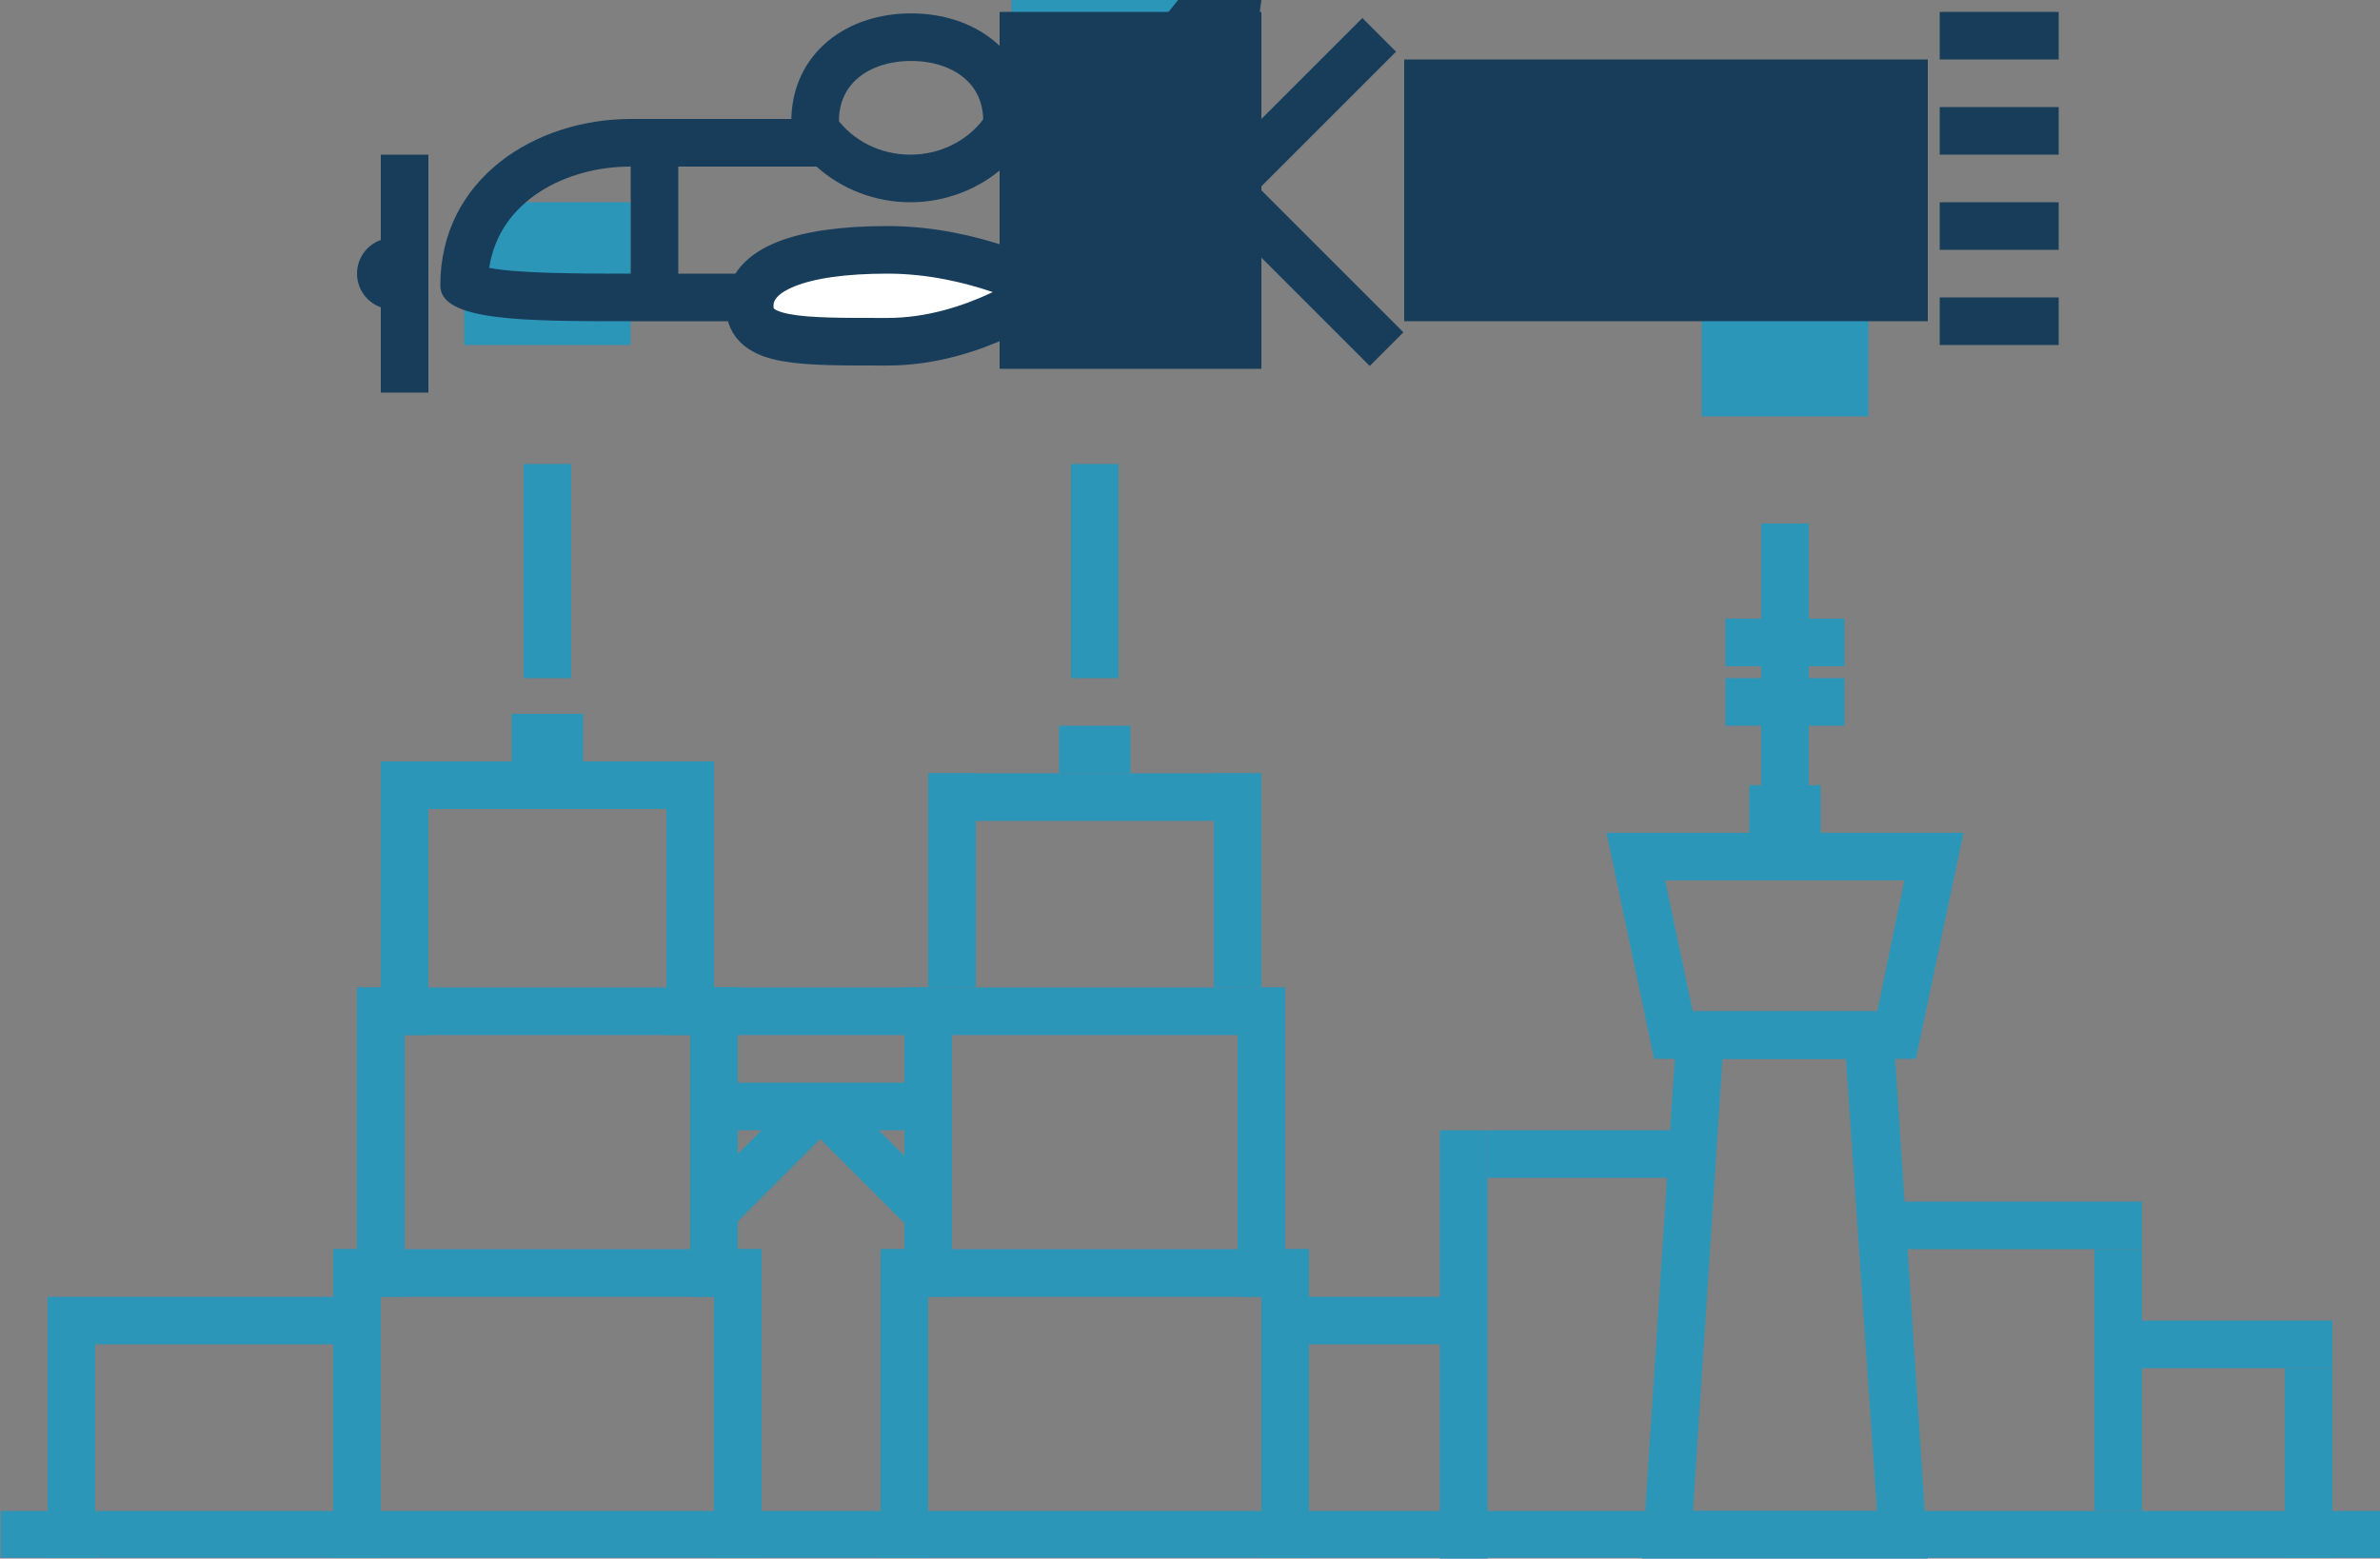 <svg width="200" height="131" viewBox="0 0 200 131" xmlns="http://www.w3.org/2000/svg"><rect x="0" y="0" width="200" height="131" fill="#808080" stroke="none"/><title>why-best</title><desc>Created with Sketch.</desc><g fill="none"><g id="Imported-Layers" fill="#2C96B9"><path d="M.06 127H200v3.94H.06V127z"/><path d="M28 105h36v4H28v-4z" id="Fill-2"/><path d="M30 83h32v4H30v-4z" id="Fill-3"/><path d="M32 64h28v4H32v-4z" id="Fill-4"/><path d="M28 105h4v25.94h-4V105z" id="Fill-5"/><path d="M30 83h4v26h-4V83z" id="Fill-6"/><path d="M32 64h4v23h-4V64z" id="Fill-7"/><path d="M56 64h4v23h-4V64z" id="Fill-8"/><path d="M58 83h4v26h-4V83z" id="Fill-9"/><path d="M60 105h4v25.94h-4V105z" id="Fill-10"/><path d="M74 105h36v4H74v-4z" id="Fill-11"/><path d="M76 83h32v4H76v-4z" id="Fill-12"/><path d="M78 65h28v4H78v-4z" id="Fill-13"/><path d="M74 105h4v25.94h-4V105z" id="Fill-14"/><path d="M76 83h4v26h-4V83z" id="Fill-15"/><path d="M78 65h4v18h-4V65z" id="Fill-16"/><path d="M102 65h4v18h-4V65z"/><path d="M104 83h4v26h-4V83z" id="Fill-18"/><path d="M106 105h4v25.94h-4V105z" id="Fill-19"/><path d="M59 83h19v4H59v-4z" id="Fill-20"/><path d="M60 91h17v4H60v-4z" id="Fill-21"/><path d="M70.35 94.308l-9.022 9.02L58.5 100.5l9.02-9.02 2.83 2.828"/><path d="M67.5 94.308l9.02 9.02 2.83-2.828-9.022-9.02-2.828 2.828"/><path d="M43 60h6v4h-6v-4zm-4-31h14V17H39v12z"/><path d="M44 39h4v18h-4V39z"/><path d="M89 61h6v4h-6v-4zM85-9h14V18H85v12z"/><path d="M147 66h6v4h-6v-4zm-4-31h14V23h-14v12z"/><path d="M90 39h4v18h-4V39z"/><path d="M145 57h10v4h-10v-4z"/><path d="M145 52h10v4h-10v-4z"/><path d="M148 44h4v22h-4V44z"/><path d="M155.126 89l2.605 38h-15.46l2.478-38H155m4-4h-18l-3 46h24l-3-46"/><path d="M160.035 74l-2.28 11h-15.51l-2.315-11H160m5-4h-30l4 19h22l4-19"/><path d="M125 95h16v4h-16v-4z"/><path d="M107 109h16v4h-16v-4z"/><path d="M158 101h22v4h-22v-4z"/><path d="M4 109h25v4H4v-4z"/><path d="M180 111h16v4h-16v-4z"/><path d="M176 105h4v22h-4v-22z"/><path d="M192 115h4v15.94h-4V115z"/><path d="M4 110h4v20.94H4V110z"/><path d="M121 131h4V95h-4v36z"/></g><g><path d="M68.498 10.19c0-4.455 3.61-7.065 8.063-7.065 4.455 0 8.065 2.61 8.065 7.064" stroke="#183D5A" stroke-width="4"/><path d="M101.21 4l-2.144 16.48c-2.375 1.05-9.373 2.17-16.168 2.52H53c-4.09 0-9.458 0-11.89-.488C41.946 16.917 47.504 14 53 14h15.613c2.115 1.905 4.936 3 7.887 3 2.95 0 5.772-1.095 7.887-3h8.535l8-10H101m5-4h-7l-8 10h-8.35c-1.356 1.812-3.603 3-6.15 3s-4.794-1.188-6.15-3H53c-8 0-16 5-16 14 0 3 7 3 16 3h30s20-1 20-5l3-22" fill="#183D5A"/><path d="M53 13h4v12h-4V13z" fill="#183D5A"/><path d="M32 13h4v20h-4V13z" fill="#183D5A"/><path d="M36 23c0 1.657-1.343 3-3 3s-3-1.343-3-3 1.343-3 3-3 3 1.343 3 3" fill="#183D5A"/><path d="M118 5h44v22h-44V5zM54 31h52V1H84v30z" fill="#183D5A"/><path d="M117.313 4.344l-13.485 13.484L101 15l13.485-13.485 2.828 2.83" fill="#183D5A"/><path d="M115.105 30.762L100 15.657l2.828-2.83 15.106 15.106-2.83 2.83" fill="#183D5A"/><path d="M130 13h14v4h-14v-4z" fill="#183D5A"/><path d="M132 11h4v14h-4V11z" fill="#183D5A"/><path d="M138 11h4v14h-4V11z" fill="#183D5A"/><path d="M147 21h12v4h-12v-4z" fill="#183D5A"/><path d="M147 7h8v4h-8V7z" fill="#183D5A"/><path d="M151 11h4v14h-4V11z" fill="#183D5A"/><path d="M130 19h14v4h-14v-4z" fill="#183D5A"/><path d="M87.892 24.264s-5.956 4.46-13.304 4.46S63 28.803 63 25.722C63 22.64 67.24 21 74.588 21c7.348 0 13.304 3.264 13.304 3.264z" fill="#fff"/><path d="M87.892 24.264s-5.956 4.46-13.304 4.46S63 28.803 63 25.722C63 22.64 67.24 21 74.588 21c7.348 0 13.304 3.264 13.304 3.264z" stroke="#183D5A" stroke-width="4"/><path d="M163 1h10v4h-10V1z" fill="#183D5A"/><path d="M163 9h10v4h-10V9z" fill="#183D5A"/><path d="M163 17h10v4h-10v-4z" fill="#183D5A"/><path d="M163 25h10v4h-10v-4z" fill="#183D5A"/></g></g></svg>